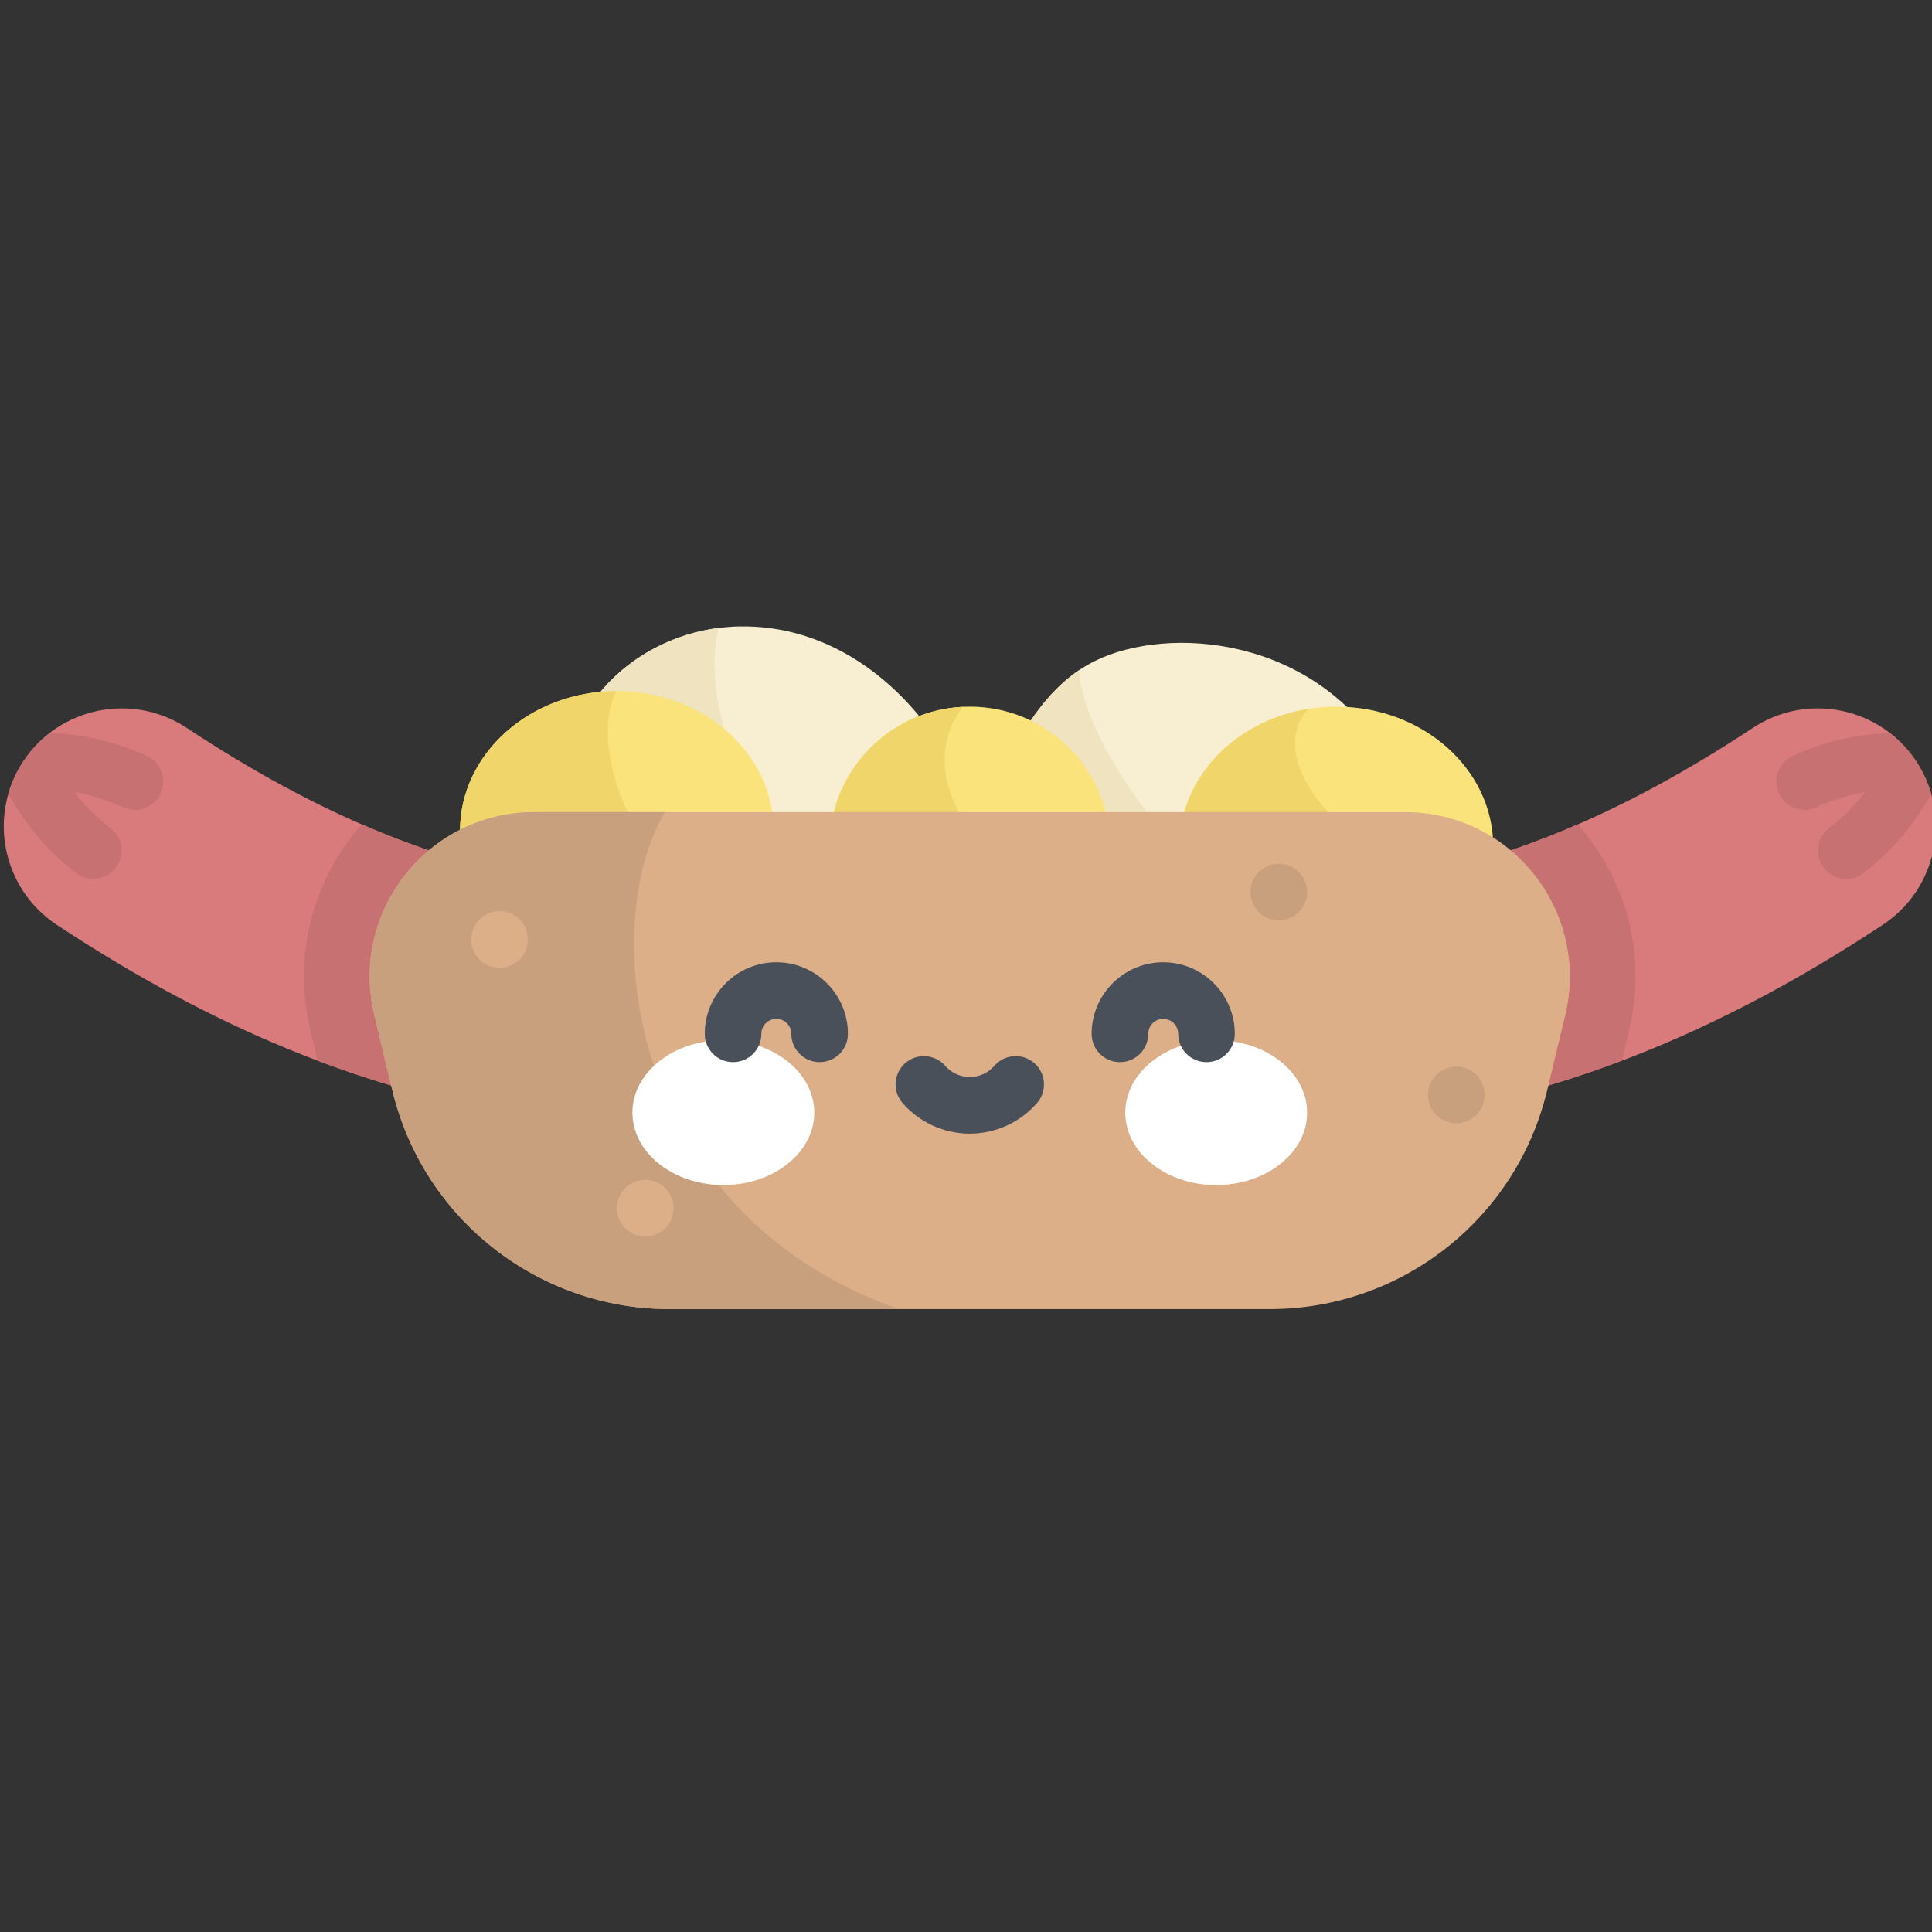 <svg height="512pt" viewBox="-1 -166 512 512" width="512pt" xmlns="http://www.w3.org/2000/svg"><rect x="-1" y="-166" width="512" height="512" fill="#333333" stroke="none"/><path d="m311.953 134.109c-9.211 0-18.301-.18-27.359-.359-9.309-.18-18.934-.367-28.594-.367s-19.285.188-28.594.367c-62.363 1.223-126.844 2.484-213.371-54.668-14.406-9.52-18.371-28.91-8.855-43.316 9.516-14.406 28.91-18.375 43.316-8.855 70.297 46.43 117.691 45.504 177.688 44.328 9.609-.188 19.543-.383 29.816-.383s20.207.195 29.816.383c60.004 1.176 107.391 2.102 177.688-44.328 14.406-9.516 33.801-5.555 43.316 8.855 9.516 14.406 5.551 33.797-8.855 43.316-73.961 48.852-131.824 55.027-186.012 55.027zm0 0" fill="#d97b7d"/><path d="m19.156 65.367c1.359 1.047 2.969 1.551 4.562 1.551 2.25 0 4.477-1.008 5.953-2.93 2.523-3.285 1.906-7.996-1.379-10.52-4.004-3.07-7.109-6.352-9.559-9.535 3.957.684 8.305 1.902 12.891 4.004 1.016.469 2.078.688 3.125.688 2.84 0 5.559-1.621 6.82-4.371 1.73-3.766.078-8.219-3.688-9.945-8.078-3.711-16.547-5.711-25.699-6.078-2.664 2.055-5.047 4.57-7.004 7.531-1.805 2.734-3.125 5.648-3.98 8.641 4.699 8.402 10.598 15.312 17.957 20.965zm0 0" fill="#c77172"/><path d="m510.801 44.402c-.859-2.992-2.176-5.906-3.98-8.637-1.957-2.965-4.34-5.48-7.008-7.535-9.148.367-17.621 2.371-25.695 6.078-3.766 1.727-5.418 6.18-3.688 9.945 1.262 2.75 3.977 4.371 6.82 4.371 1.047 0 2.109-.219 3.125-.684 4.582-2.105 8.934-3.324 12.891-4.004-2.449 3.18-5.559 6.461-9.559 9.531-3.285 2.523-3.902 7.234-1.379 10.52 1.477 1.922 3.699 2.93 5.953 2.93 1.594 0 3.199-.504 4.562-1.551 7.359-5.652 13.258-12.562 17.957-20.965zm0 0" fill="#c77172"/><path d="m151.781 33.992c-1.719-12.141 16.273-33.418 42.996-33.98 22.609-.477 40.949 12.965 52.273 29.734 19.215 28.453 16.555-8.02 42.203-20.621 19.219-9.445 58.027-6.715 77.211 25.418 19.184 32.133-29.254 66.18-34.047 69.059-4.797 2.879-133.805 0-133.805 0s-39.641-18.777-46.832-69.609zm0 0" fill="#f8eed1"/><path d="m285.016 11.578c-15.918 10.691-19.141 30.711-27.445 28.609-6.332 19.32-7.211 42.559-5.746 64.348 36.156.484 77.902.68 80.594-.934 1.668-1.004 8.637-5.793 16.195-12.961-33.254-18.977-62.891-59.254-63.598-79.062zm0 0" fill="#f0e3c0"/><path d="m278.426 104.812c-63.309-12.512-96.652-73.23-89.031-104.391-23.719 3.043-39.215 22.266-37.613 33.566 7.191 50.836 46.832 69.613 46.832 69.613s42.648.949 79.812 1.211zm0 0" fill="#f0e3c0"/><path d="m204.035 54.16c0-20.449-18.609-37.023-41.562-37.023s-41.559 16.574-41.559 37.023c0 20.449 18.605 37.023 41.559 37.023s41.562-16.574 41.562-37.023zm0 0" fill="#fae37b"/><path d="m162.473 91.188c15.035 0 28.203-7.113 35.5-17.766-35.332-6.348-42.402-45.266-35.516-56.285-22.949.008-41.547 16.582-41.547 37.023.004 20.449 18.609 37.027 41.562 37.027zm0 0" fill="#f0d66a"/><path d="m293.16 58.293c0-20.449-16.637-37.027-37.16-37.027s-37.16 16.578-37.16 37.027 16.637 37.023 37.16 37.023 37.16-16.574 37.16-37.023zm0 0" fill="#fae37b"/><path d="m256 95.316c16.531 0 30.531-10.758 35.355-25.625-31.238 1.492-51.812-29.676-37.168-48.379-19.68.941-35.348 17.137-35.348 36.98 0 20.449 16.637 37.023 37.16 37.023zm0 0" fill="#f0d66a"/><path d="m394.715 58.293c0-20.449-18.609-37.027-41.562-37.027s-41.559 16.578-41.559 37.027 18.605 37.023 41.559 37.023 41.562-16.574 41.562-37.023zm0 0" fill="#fae37b"/><path d="m393.645 66.629c-28.848 3.512-62.57-28.715-47.914-44.762-19.41 3.121-34.141 18.234-34.141 36.426 0 20.449 18.609 37.027 41.562 37.027 19.734-.004 36.246-12.262 40.492-28.691zm0 0" fill="#f0d66a"/><path d="m430.727 107.102c4.395-18.297.23-37.266-11.418-52.043-.699-.887-1.422-1.75-2.164-2.594-46.98 20.426-85.469 19.672-131.328 18.773-9.605-.188-19.543-.383-29.816-.383s-20.207.195-29.812.383c-45.855.898-84.348 1.648-131.328-18.773-.742.844-1.469 1.707-2.168 2.594-11.648 14.777-15.809 33.746-11.418 52.043l1.918 7.992c54 20.418 99.652 19.531 144.219 18.656 9.305-.18 18.93-.367 28.59-.367 9.664 0 19.285.188 28.594.367 9.059.18 18.148.359 27.359.359 36.098 0 73.832-2.762 116.859-19.031zm0 0" fill="#c77172"/><path d="m335.527 180.918h-159.055c-34.941 0-65.324-23.953-73.48-57.926l-4.793-19.957c-6.586-27.438 14.207-53.816 42.426-53.816h230.75c28.215 0 49.012 26.379 42.426 53.816l-4.793 19.957c-8.156 33.973-38.539 57.926-73.48 57.926zm0 0" fill="#ddaf89"/><path d="m140.625 49.219c-28.215 0-49.012 26.379-42.426 53.816l4.793 19.957c8.156 33.973 38.543 57.926 73.48 57.926h60.75c-71.75-25.172-80.133-101.109-62.016-131.699zm0 0" fill="#c9a07d"/><path d="m138.887 82.973c0 4.148-3.363 7.512-7.512 7.512s-7.512-3.363-7.512-7.512c0-4.148 3.363-7.512 7.512-7.512s7.512 3.363 7.512 7.512zm0 0" fill="#ddaf89"/><path d="m177.496 154.168c0 4.148-3.363 7.512-7.512 7.512s-7.512-3.363-7.512-7.512c0-4.148 3.363-7.512 7.512-7.512s7.512 3.363 7.512 7.512zm0 0" fill="#ddaf89"/><path d="m345.406 70.406c0 4.148-3.359 7.512-7.512 7.512-4.148 0-7.512-3.363-7.512-7.512s3.363-7.512 7.512-7.512c4.152 0 7.512 3.363 7.512 7.512zm0 0" fill="#c9a07d"/><path d="m392.445 124.156c0 4.148-3.363 7.512-7.512 7.512-4.148 0-7.512-3.363-7.512-7.512 0-4.152 3.363-7.516 7.512-7.516 4.148 0 7.512 3.363 7.512 7.516zm0 0" fill="#c9a07d"/><path d="m214.789 128.859c0-10.598-10.789-19.191-24.098-19.191s-24.098 8.594-24.098 19.191 10.789 19.191 24.098 19.191 24.098-8.594 24.098-19.191zm0 0" fill="#fff"/><path d="m345.406 128.859c0-10.598-10.789-19.191-24.098-19.191s-24.098 8.594-24.098 19.191 10.789 19.191 24.098 19.191 24.098-8.594 24.098-19.191zm0 0" fill="#fff"/><g fill="#495059"><path d="m216.207 115.477c-4.145 0-7.5-3.355-7.5-7.5 0-2.188-1.781-3.969-3.973-3.969-2.188 0-3.969 1.781-3.969 3.969 0 4.145-3.359 7.5-7.5 7.5-4.145 0-7.5-3.355-7.5-7.5 0-10.461 8.508-18.969 18.969-18.969s18.973 8.508 18.973 18.969c0 4.145-3.359 7.5-7.5 7.5zm0 0"/><path d="m318.734 115.477c-4.141 0-7.5-3.355-7.5-7.5 0-2.188-1.781-3.969-3.969-3.969-2.191 0-3.973 1.781-3.973 3.969 0 4.145-3.355 7.5-7.5 7.5-4.141 0-7.5-3.355-7.5-7.5 0-10.461 8.512-18.969 18.973-18.969s18.969 8.508 18.969 18.969c0 4.145-3.355 7.5-7.5 7.5zm0 0"/><path d="m256 134.426c-6.832 0-13.328-2.957-17.82-8.117-2.723-3.121-2.395-7.859.727-10.582 3.125-2.719 7.859-2.395 10.582.73 1.645 1.887 4.02 2.969 6.512 2.969 2.496 0 4.867-1.082 6.516-2.973 2.719-3.121 7.457-3.445 10.582-.727 3.121 2.723 3.445 7.461.723 10.582-4.496 5.16-10.988 8.117-17.82 8.117zm0 0"/></g></svg>